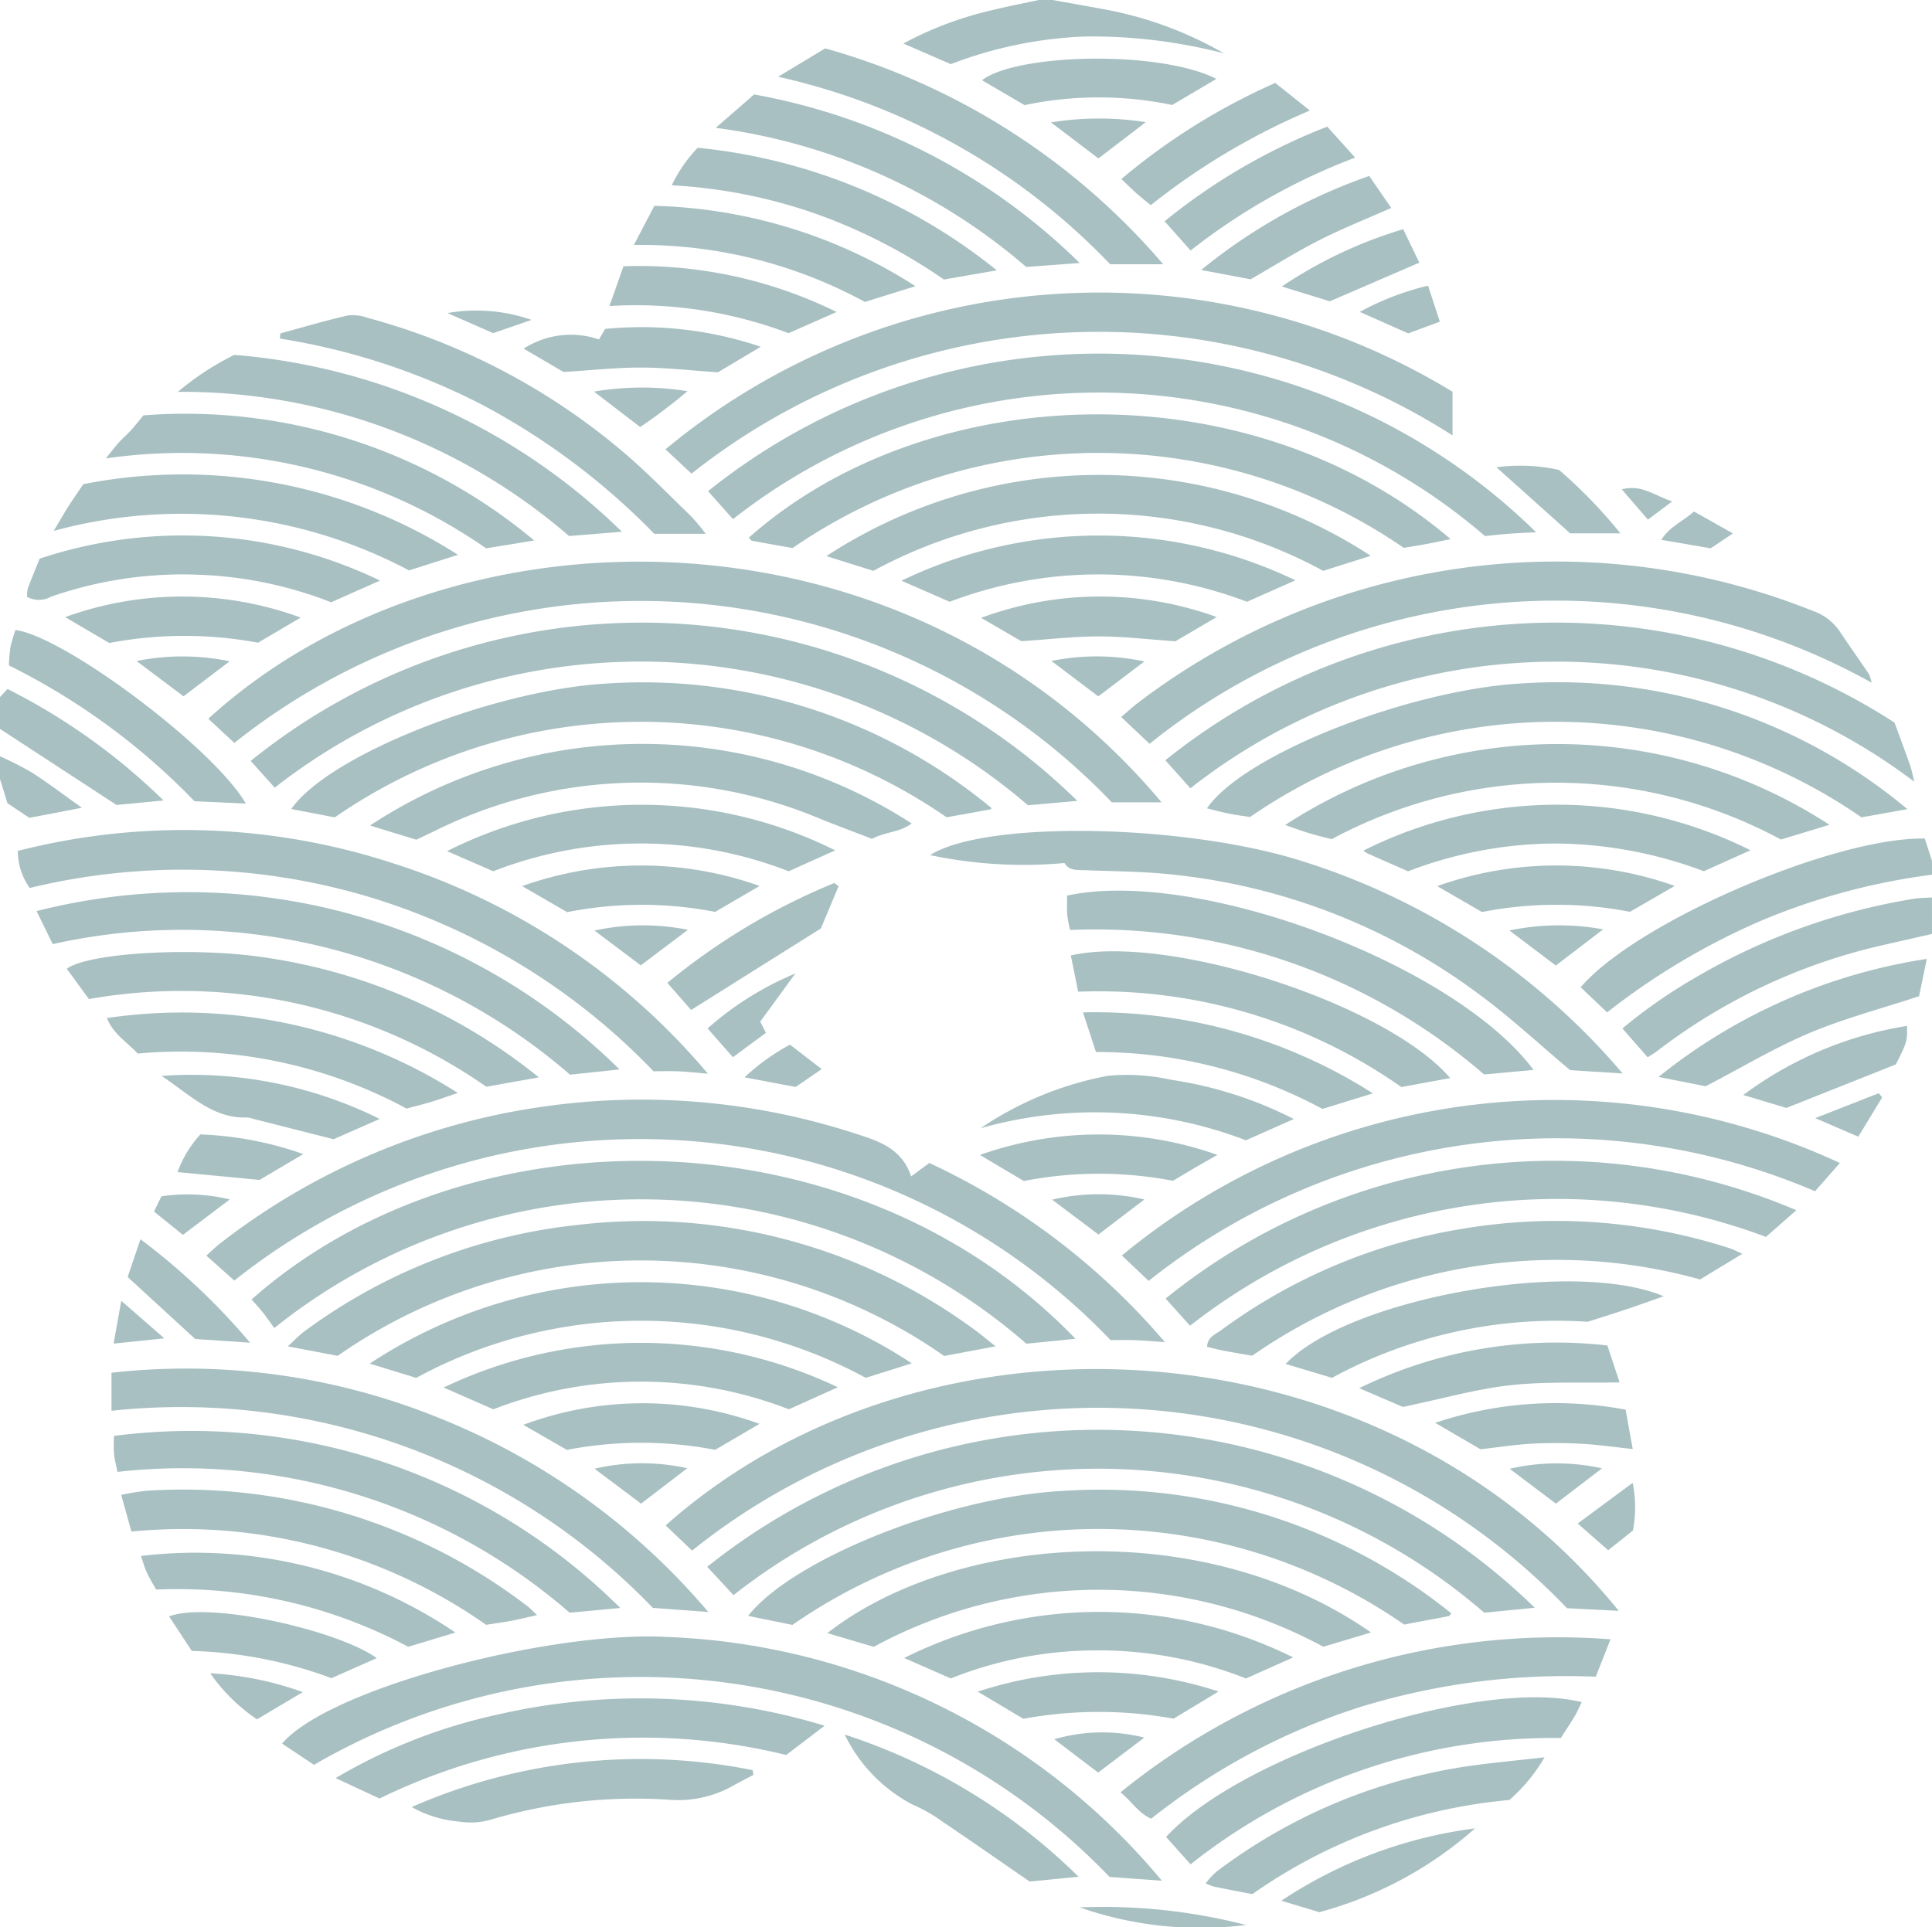 <svg xmlns="http://www.w3.org/2000/svg" viewBox="0 0 43.272 43.174"><defs><style>.cls-1{fill:#a8c0c2;}</style></defs><g id="圖層_6" data-name="圖層 6"><path class="cls-1" d="M43.272,19.595A14.693,14.693,0,0,0,39.413,20.639a15.662,15.662,0,0,0-3.418,2.04l-.592-.562c1.237-1.456,5.671-3.368,7.707-3.332l.163.504Z"/><path class="cls-1" d="M43.272,20.922c-.377.086-.753.171-1.129.257a13.044,13.044,0,0,0-5.061,2.392c-.04.03-.085.054-.179.114l-.565-.646a11.47,11.47,0,0,1,1.634-1.138,14.111,14.111,0,0,1,4.894-1.767c.133-.022.27-.02.405-.029Z"/><path class="cls-1" d="M23.575,0c.377.068.755.133,1.131.204a8.373,8.373,0,0,1,2.707.991A11.869,11.869,0,0,0,24.322.817a9.358,9.358,0,0,0-3.026.62L20.233.975a7.89,7.89,0,0,1,2.053-.762c.325-.082.655-.142.982-.213Z"/><path class="cls-1" d="M0,15.615l.168-.18A13.953,13.953,0,0,1,3.662,17.931l-1.052.102L0,16.329Z"/><path class="cls-1" d="M0,16.942a7.679,7.679,0,0,1,.714.364c.352.225.685.48,1.121.789l-1.178.226-.49-.327L0,17.452Z"/><path class="cls-1" d="M5.249,16.643l-.583-.542c5.31-4.856,15.501-5.096,21.351,1.873H24.902A14.603,14.603,0,0,0,5.249,16.643Z"/><path class="cls-1" d="M15.501,34.736l-.592-.564c5.805-5.165,15.997-4.692,21.347,1.914l-1.159-.059A14.526,14.526,0,0,0,15.501,34.736Z"/><path class="cls-1" d="M24.874,30.021A14.594,14.594,0,0,0,5.248,28.687L4.622,28.128c.117-.104.207-.196.309-.274a15.264,15.264,0,0,1,7.281-3.07,15.481,15.481,0,0,1,6.986.623c.514.165,1.002.333,1.21.946l.407-.3A15.529,15.529,0,0,1,26.091,30.066c-.283-.019-.469-.037-.655-.043C25.25,30.016,25.063,30.021,24.874,30.021Z"/><path class="cls-1" d="M26.024,42.132l-1.172-.085A14.565,14.565,0,0,0,7.033,39.535l-.715-.475c1.043-1.235,5.978-2.521,8.579-2.391A15.161,15.161,0,0,1,26.024,42.132Z"/><path class="cls-1" d="M34.405,11.923c-.24.013-.426.02-.611.034-.185.014-.369.036-.534.052a13.249,13.249,0,0,0-16.843-.379l-.558-.627A13.979,13.979,0,0,1,34.405,11.923Z"/><path class="cls-1" d="M15.84,35.099a14.004,14.004,0,0,1,18.534.917l-1.13.112a13.198,13.198,0,0,0-16.815-.394Z"/><path class="cls-1" d="M24.13,17.941l-1.107.098a13.301,13.301,0,0,0-16.87-.394l-.538-.599A13.922,13.922,0,0,1,24.13,17.941Z"/><path class="cls-1" d="M24.088,29.991l-1.101.11A13.135,13.135,0,0,0,6.143,29.751c-.086-.118-.16-.23-.244-.335-.084-.106-.176-.205-.264-.306C10.467,24.827,19.13,24.841,24.088,29.991Z"/><path class="cls-1" d="M32.533,8.776v.978a14.686,14.686,0,0,0-17.045.856l-.583-.544A15.196,15.196,0,0,1,32.533,8.776Z"/><path class="cls-1" d="M26.662,17.659l-.561-.628a13.952,13.952,0,0,1,16.332-.843c.106.289.23.621.348.955.037.106.057.218.094.369A13.275,13.275,0,0,0,26.662,17.659Z"/><path class="cls-1" d="M25.747,16.662l-.635-.6c.138-.117.259-.23.391-.329a15.463,15.463,0,0,1,15.105-2.046,1.203,1.203,0,0,1,.595.454c.217.325.443.643.661.967a.842.842,0,0,1,.055.185,14.519,14.519,0,0,0-16.171,1.369Z"/><path class="cls-1" d="M41.209,26.053l-.557.633a14.683,14.683,0,0,0-14.925,2.008l-.6-.569A15.203,15.203,0,0,1,41.209,26.053Z"/><path class="cls-1" d="M15.855,24.052c-.28-.023-.463-.044-.647-.052-.186-.008-.373-.002-.571-.002A14.719,14.719,0,0,0,8.182,20.068a14.557,14.557,0,0,0-7.516-.176,1.428,1.428,0,0,1-.267-.83,15.059,15.059,0,0,1,8.383.27A15.279,15.279,0,0,1,15.855,24.052Z"/><path class="cls-1" d="M17.752,12.277c-.279-.05-.596-.104-.912-.164-.025-.005-.044-.046-.066-.07,3.988-3.539,11.182-3.832,15.717.034-.208.042-.377.079-.548.111-.183.034-.366.062-.502.085A12.066,12.066,0,0,0,17.752,12.277Z"/><path class="cls-1" d="M42.72,18.126l-1.027.184a12.039,12.039,0,0,0-13.694-.008c-.112-.017-.296-.04-.477-.076-.161-.031-.318-.076-.489-.118.846-1.231,4.602-2.678,7.101-2.801A12.187,12.187,0,0,1,42.72,18.126Z"/><path class="cls-1" d="M22.298,30.16l-1.151.216a11.858,11.858,0,0,0-13.584-.003l-1.117-.212c.165-.15.262-.257.377-.34a12.515,12.515,0,0,1,6.144-2.384,12.498,12.498,0,0,1,8.846,2.341C21.96,29.883,22.098,30.002,22.298,30.16Z"/><path class="cls-1" d="M22.212,18.106c-.013.009-.024.024-.038.027-.333.061-.666.121-.972.176a12.038,12.038,0,0,0-13.703.001l-.976-.186c.86-1.231,4.582-2.671,7.06-2.811A12.229,12.229,0,0,1,22.212,18.106Z"/><path class="cls-1" d="M17.748,36.401l-.992-.202c.978-1.253,4.431-2.654,7.02-2.798A12.55,12.55,0,0,1,32.505,36.14c-.034.043-.041.061-.052.063-.349.067-.699.132-1.003.19A12.012,12.012,0,0,0,17.748,36.401Z"/><path class="cls-1" d="M23.842,19.333a10.108,10.108,0,0,1-3.009-.177c1.236-.789,5.765-.7,8.396.155a15.487,15.487,0,0,1,7.114,4.737L35.167,23.973c-.698-.586-1.333-1.179-2.027-1.69a13.864,13.864,0,0,0-6.984-2.702c-.607-.059-1.219-.063-1.829-.086C24.14,19.487,23.949,19.515,23.842,19.333Z"/><path class="cls-1" d="M26.654,29.699l-.547-.609A13.82,13.82,0,0,1,40.233,27.111l-.68.598A13.31,13.31,0,0,0,26.654,29.699Z"/><path class="cls-1" d="M15.864,36.111l-1.242-.091A14.653,14.653,0,0,0,2.497,31.604v-.852a15.047,15.047,0,0,1,7.212.963A15.406,15.406,0,0,1,15.864,36.111Z"/><path class="cls-1" d="M1.181,21.15l-.362-.74a13.756,13.756,0,0,1,13.057,3.547l-1.108.118A13.261,13.261,0,0,0,1.181,21.15Z"/><path class="cls-1" d="M19.562,12.788l-1.053-.33a11.143,11.143,0,0,1,12.192-.007l-1.064.337A10.54,10.54,0,0,0,19.562,12.788Z"/><path class="cls-1" d="M30.708,36.57l-1.07.32a10.559,10.559,0,0,0-10.068.002l-1.04-.308C21.425,34.334,26.964,33.958,30.708,36.57Z"/><path class="cls-1" d="M40.975,18.477l-1.087.33a10.61,10.61,0,0,0-10.062-.008c-.148-.039-.328-.081-.504-.134-.174-.053-.345-.117-.538-.183A11.161,11.161,0,0,1,40.975,18.477Z"/><path class="cls-1" d="M9.322,30.867,8.281,30.547a11.03,11.03,0,0,1,12.141-.006l-1.032.325A10.543,10.543,0,0,0,9.322,30.867Z"/><path class="cls-1" d="M19.529,18.791c-.394-.152-.773-.293-1.149-.444a10.365,10.365,0,0,0-8.638.265c-.137.065-.274.131-.417.199l-1.038-.318a11.093,11.093,0,0,1,12.131-.046C20.161,18.646,19.84,18.63,19.529,18.791Z"/><path class="cls-1" d="M13.892,36.021l-1.134.106A13.203,13.203,0,0,0,2.631,32.973c-.03-.152-.065-.278-.077-.406-.013-.133-.003-.268-.003-.4A13.608,13.608,0,0,1,13.892,36.021Z"/><path class="cls-1" d="M39.025,28.087l-.946.575a11.934,11.934,0,0,0-10.033,1.709c-.225-.04-.442-.075-.658-.117-.115-.022-.228-.054-.353-.084.011-.222.192-.281.319-.374a12.481,12.481,0,0,1,5.394-2.268,12.643,12.643,0,0,1,5.987.433C38.811,27.986,38.881,28.024,39.025,28.087Z"/><path class="cls-1" d="M25.096,40.151a15.559,15.559,0,0,1,10.976-3.428l-.331.838a15.718,15.718,0,0,0-5.26.674,14.713,14.713,0,0,0-4.697,2.507C25.502,40.622,25.356,40.361,25.096,40.151Z"/><path class="cls-1" d="M23.967,20.833a2.783,2.783,0,0,1-.063-.33c-.01-.149-.003-.299-.003-.44,2.906-.632,8.688,1.536,10.446,3.905l-1.107.102A13.304,13.304,0,0,0,23.967,20.833Z"/><path class="cls-1" d="M18.47,38.659l-.861.656a13.447,13.447,0,0,0-9.109.975L7.517,39.832a12.239,12.239,0,0,1,3.622-1.421A14.24,14.24,0,0,1,18.47,38.659Z"/><path class="cls-1" d="M10.893,24.345A11.933,11.933,0,0,0,1.991,22.381l-.495-.679c.502-.369,2.898-.489,4.436-.253a12.633,12.633,0,0,1,6.137,2.686Z"/><path class="cls-1" d="M5.248,7.95a14.005,14.005,0,0,1,8.681,3.962l-1.184.096a13.251,13.251,0,0,0-8.761-3.23A6.252,6.252,0,0,1,5.248,7.95Z"/><path class="cls-1" d="M15.806,11.958H14.654a15.529,15.529,0,0,0-3.873-2.9A14.972,14.972,0,0,0,6.269,7.585l.009-.116c.502-.136,1-.284,1.506-.401a.978.978,0,0,1,.446.051A14.796,14.796,0,0,1,13.878,10.058c.561.465,1.068.995,1.595,1.501A4.804,4.804,0,0,1,15.806,11.958Z"/><path class="cls-1" d="M35.427,38.131c-.054.109-.099.217-.158.316-.095.159-.199.313-.311.488a13.042,13.042,0,0,0-8.292,2.829l-.549-.613C27.824,39.293,33.157,37.566,35.427,38.131Z"/><path class="cls-1" d="M2.943,34.31l-.228-.822a5.339,5.339,0,0,1,.568-.092,12.676,12.676,0,0,1,8.53,2.585c.066.05.121.112.216.2-.215.048-.388.092-.562.125-.183.035-.367.059-.578.093A11.811,11.811,0,0,0,2.943,34.31Z"/><path class="cls-1" d="M11.965,12.108l-1.077.176a11.917,11.917,0,0,0-8.518-2.014c.116-.143.197-.252.287-.352.091-.101.195-.189.286-.29.102-.114.196-.235.268-.323A12.172,12.172,0,0,1,11.965,12.108Z"/><path class="cls-1" d="M18.483,1.084a15.442,15.442,0,0,1,7.57,4.836H24.865a14.715,14.715,0,0,0-7.437-4.201Z"/><path class="cls-1" d="M32.48,24.15l-1.093.202a11.787,11.787,0,0,0-7.239-2.136l-.164-.812C26.171,20.905,31.06,22.491,32.48,24.15Z"/><path class="cls-1" d="M1.203,11.893c.136-.228.228-.389.327-.546.1-.157.207-.31.334-.5a11.454,11.454,0,0,1,8.395,1.582l-1.098.349A10.877,10.877,0,0,0,1.203,11.893Z"/><path class="cls-1" d="M16.03,2.864l.861-.748a13.902,13.902,0,0,1,7.291,3.775l-1.197.09A13.267,13.267,0,0,0,16.03,2.864Z"/><path class="cls-1" d="M21.27,13.481,20.191,13.009a10.161,10.161,0,0,1,8.823-.009l-1.084.481A9.355,9.355,0,0,0,21.27,13.481Z"/><path class="cls-1" d="M27.906,37.601a8.922,8.922,0,0,0-3.326-.629,8.79,8.79,0,0,0-3.285.628l-1.043-.458a9.762,9.762,0,0,1,8.712-.013Z"/><path class="cls-1" d="M31.537,19.519c-.329-.145-.623-.274-.917-.405a.456.456,0,0,1-.081-.06,9.687,9.687,0,0,1,8.668-.007l-1.045.47a9.593,9.593,0,0,0-3.321-.621A9.292,9.292,0,0,0,31.537,19.519Z"/><path class="cls-1" d="M11.048,19.518l-1.035-.451a9.687,9.687,0,0,1,8.694-.017l-1.044.468A9.101,9.101,0,0,0,11.048,19.518Z"/><path class="cls-1" d="M11.05,31.571l-1.114-.488a10.267,10.267,0,0,1,8.83-.006l-1.097.494A9.144,9.144,0,0,0,11.05,31.571Z"/><path class="cls-1" d="M29.833,30.866l-1.038-.311c1.388-1.465,6.429-2.377,8.467-1.516-.305.107-.566.202-.829.29-.271.091-.545.176-.87.281A10.553,10.553,0,0,0,29.833,30.866Z"/><path class="cls-1" d="M.607,13.371a.709.709,0,0,1,.017-.19c.081-.221.173-.438.264-.666a10.156,10.156,0,0,1,7.623.491l-1.095.486a8.976,8.976,0,0,0-2.879-.613,8.95,8.95,0,0,0-3.401.491A.553.553,0,0,1,.607,13.371Z"/><path class="cls-1" d="M3.085,23.602c-.248-.265-.551-.439-.69-.796a11.489,11.489,0,0,1,7.859,1.678c-.244.082-.412.144-.583.196-.178.054-.359.098-.565.154A10.635,10.635,0,0,0,3.085,23.602Z"/><path class="cls-1" d="M28.049,42.432c-.303-.059-.585-.112-.866-.17a1.265,1.265,0,0,1-.179-.072,1.962,1.962,0,0,1,.237-.258,12.299,12.299,0,0,1,5.41-2.331c.615-.102,1.239-.152,1.943-.235a3.818,3.818,0,0,1-.787.957A11.841,11.841,0,0,0,28.049,42.432Z"/><path class="cls-1" d="M22.326,6.056l-1.185.206A12.228,12.228,0,0,0,18.255,4.783a11.637,11.637,0,0,0-3.209-.632,3.209,3.209,0,0,1,.581-.841A12.646,12.646,0,0,1,22.326,6.056Z"/><path class="cls-1" d="M10.2,36.572l-1.056.319A10.986,10.986,0,0,0,3.498,35.609c-.064-.114-.144-.24-.206-.375-.056-.121-.091-.251-.135-.378A10.375,10.375,0,0,1,10.2,36.572Z"/><path class="cls-1" d="M16.875,39.762c-.149.078-.301.153-.447.236a2.503,2.503,0,0,1-1.461.318,11.372,11.372,0,0,0-3.975.448,1.614,1.614,0,0,1-.698.044,2.605,2.605,0,0,1-1.073-.327,12.758,12.758,0,0,1,7.636-.827Z"/><path class="cls-1" d="M30.749,24.493l-1.129.349a10.645,10.645,0,0,0-5.073-1.275l-.291-.888A11.582,11.582,0,0,1,30.749,24.493Z"/><path class="cls-1" d="M5.506,18.001,4.356,17.949A15.083,15.083,0,0,0,.199,14.906,3.94,3.94,0,0,1,.234,14.497a3.834,3.834,0,0,1,.112-.384C1.443,14.256,4.79,16.76,5.506,18.001Z"/><path class="cls-1" d="M43.156,21.481l-.174.836c-.858.283-1.681.498-2.456.825-.777.328-1.508.768-2.322,1.192L37.147,24.125A12.6,12.6,0,0,1,43.156,21.481Z"/><path class="cls-1" d="M20.504,6.411l-1.133.353a10.484,10.484,0,0,0-5.174-1.276l.459-.877A11.349,11.349,0,0,1,20.504,6.411Z"/><path class="cls-1" d="M21.963,25.274a7.565,7.565,0,0,1,2.855-1.175,4.548,4.548,0,0,1,1.413.09,8.888,8.888,0,0,1,2.748.879l-1.074.477A9.414,9.414,0,0,0,21.963,25.274Z"/><path class="cls-1" d="M36.275,30.968c-.872.017-1.668-.023-2.45.064-.767.086-1.52.301-2.402.486l-.98-.42a10.039,10.039,0,0,1,5.558-.957Z"/><path class="cls-1" d="M24.157,42.042l-1.095.108c-.688-.474-1.325-.919-1.969-1.353a3.435,3.435,0,0,0-.662-.375A3.496,3.496,0,0,1,18.919,38.857,13.32,13.32,0,0,1,24.157,42.042Z"/><path class="cls-1" d="M17.661,7.464a9.654,9.654,0,0,0-4.011-.608l.314-.891A10.016,10.016,0,0,1,18.738,6.989Z"/><path class="cls-1" d="M1.459,13.825a7.69,7.69,0,0,1,5.275.01l-.955.563a8.968,8.968,0,0,0-3.331.006Z"/><path class="cls-1" d="M17.013,19.847l-.995.581a8.577,8.577,0,0,0-3.315.006L11.695,19.851A7.915,7.915,0,0,1,17.013,19.847Z"/><path class="cls-1" d="M27.251,13.823l-.926.543c-.593-.041-1.149-.108-1.704-.109-.556-.001-1.113.065-1.747.107l-.899-.523A7.657,7.657,0,0,1,27.251,13.823Z"/><path class="cls-1" d="M37.51,19.846l-1.003.58a8.652,8.652,0,0,0-3.314.005L32.19,19.851A7.922,7.922,0,0,1,37.51,19.846Z"/><path class="cls-1" d="M22.931,26.457l-.983-.584a7.948,7.948,0,0,1,5.319-.001c-.185.105-.334.189-.482.275-.161.094-.32.19-.513.305A8.769,8.769,0,0,0,22.931,26.457Z"/><path class="cls-1" d="M17.011,31.897l-.994.582a8.766,8.766,0,0,0-3.32.001l-.977-.561A7.641,7.641,0,0,1,17.011,31.897Z"/><path class="cls-1" d="M22.92,38.504l-1.021-.608a8.606,8.606,0,0,1,5.393-.003l-1.006.608A9.367,9.367,0,0,0,22.92,38.504Z"/><path class="cls-1" d="M22.947,2.355l-.953-.558c.783-.6,3.978-.677,5.25-.03l-.99.585A8.069,8.069,0,0,0,22.947,2.355Z"/><path class="cls-1" d="M13.416,7.604l.138-.235a8.302,8.302,0,0,1,3.484.399l-.959.572c-.592-.039-1.148-.104-1.704-.106-.557-.002-1.114.06-1.754.099l-.893-.523A1.952,1.952,0,0,1,13.416,7.604Z"/><path class="cls-1" d="M26.667,5.612l-.583-.655a13.513,13.513,0,0,1,3.643-2.12l.625.694A13.892,13.892,0,0,0,26.667,5.612Z"/><path class="cls-1" d="M25.774,4.596c-.115-.095-.221-.177-.321-.266-.101-.09-.196-.186-.337-.32a14.288,14.288,0,0,1,3.447-2.152l.775.618A15.293,15.293,0,0,0,25.774,4.596Z"/><path class="cls-1" d="M8.438,37.145l-1.014.449a9.686,9.686,0,0,0-3.128-.61l-.509-.774C4.692,35.866,7.576,36.52,8.438,37.145Z"/><path class="cls-1" d="M18.782,19.853l-.396.946-2.907,1.826-.532-.607a14.53,14.53,0,0,1,3.74-2.237Z"/><path class="cls-1" d="M30.668,3.942l.492.716c-.557.247-1.098.462-1.616.725-.512.26-1.0.567-1.535.874l-1.106-.209A12.336,12.336,0,0,1,30.668,3.942Z"/><path class="cls-1" d="M36.41,31.579l.159.882c-.415-.044-.774-.098-1.135-.117a10.408,10.408,0,0,0-1.116-.003c-.371.02-.74.078-1.158.125l-1.016-.592A8.468,8.468,0,0,1,36.41,31.579Z"/><path class="cls-1" d="M8.504,25.066l-1.033.455c-.611-.155-1.198-.304-1.786-.453a.561.561,0,0,0-.148-.034c-.766.027-1.258-.492-1.918-.932A9.459,9.459,0,0,1,8.504,25.066Z"/><path class="cls-1" d="M40.01,24.82l-.964-.29a8.317,8.317,0,0,1,3.666-1.548c.009.339.001.367-.25.863Z"/><path class="cls-1" d="M33.038,40.959A8.669,8.669,0,0,1,29.551,42.836l-.852-.256A10.16,10.16,0,0,1,33.038,40.959Z"/><path class="cls-1" d="M2.859,28.607l.287-.846a14.91,14.91,0,0,1,2.455,2.318L4.372,29.996Z"/><path class="cls-1" d="M31.428,5.134l.361.75-2.005.866-1.075-.332A10.04,10.04,0,0,1,31.428,5.134Z"/><path class="cls-1" d="M36.293,11.948H35.168l-1.651-1.48a3.989,3.989,0,0,1,1.403.06A10.958,10.958,0,0,1,36.293,11.948Z"/><path class="cls-1" d="M4.488,25.413a7.765,7.765,0,0,1,2.305.44l-.981.58-1.835-.176A2.491,2.491,0,0,1,4.488,25.413Z"/><path class="cls-1" d="M17.814,21.808l-.787,1.079.128.25-.74.546-.567-.644A6.996,6.996,0,0,1,17.814,21.808Z"/><path class="cls-1" d="M32.249,7.206l-.71.262-1.083-.481a6.187,6.187,0,0,1,1.529-.588Z"/><path class="cls-1" d="M27.908,43.123a8.199,8.199,0,0,1-3.725-.394A12.833,12.833,0,0,1,27.908,43.123Z"/><path class="cls-1" d="M35.337,34.129l1.231-.911a2.791,2.791,0,0,1,.006,1.068l-.555.442Z"/><path class="cls-1" d="M15.392,32.891l-1.034.793-1.042-.782A4.669,4.669,0,0,1,15.392,32.891Z"/><path class="cls-1" d="M4.709,37.484a7.295,7.295,0,0,1,2.073.422l-1.026.61A3.992,3.992,0,0,1,4.709,37.484Z"/><path class="cls-1" d="M25.631,26.87l-1.029.785-1.037-.78A4.532,4.532,0,0,1,25.631,26.87Z"/><path class="cls-1" d="M25.662,2.737l-1.06.812-1.063-.807A6.723,6.723,0,0,1,25.662,2.737Z"/><path class="cls-1" d="M33.813,32.903a4.68,4.68,0,0,1,2.068-.01l-1.033.791Z"/><path class="cls-1" d="M34.846,21.63l-1.039-.786a5.456,5.456,0,0,1,2.099-.025Z"/><path class="cls-1" d="M23.549,14.807a5.072,5.072,0,0,1,2.081.011l-1.031.782Z"/><path class="cls-1" d="M5.144,14.814l-1.034.785-1.052-.791A5.195,5.195,0,0,1,5.144,14.814Z"/><path class="cls-1" d="M15.407,20.829,14.352,21.626l-1.037-.78A5.11,5.11,0,0,1,15.407,20.829Z"/><path class="cls-1" d="M14.338,9.566l-1.034-.793a6.405,6.405,0,0,1,2.093-.01A11.892,11.892,0,0,1,14.338,9.566Z"/><path class="cls-1" d="M25.629,38.925l-1.033.784-.983-.747A3.852,3.852,0,0,1,25.629,38.925Z"/><path class="cls-1" d="M4.097,27.663l-.648-.522.167-.342a4.063,4.063,0,0,1,1.531.07Z"/><path class="cls-1" d="M18.404,23.95l-.584.4-1.144-.216a4.849,4.849,0,0,1,1.018-.732Z"/><path class="cls-1" d="M38.813,11.949l-.498.334-1.108-.19c.207-.317.497-.419.734-.634Z"/><path class="cls-1" d="M42.155,24.586l-.534.878-.965-.416,1.425-.559Z"/><path class="cls-1" d="M2.545,30.099l.171-.958.966.84Z"/><path class="cls-1" d="M11.904,7.166l-.859.297-1.023-.45A3.746,3.746,0,0,1,11.904,7.166Z"/><path class="cls-1" d="M37.452,11.233l-.543.408-.585-.679C36.77,10.844,37.055,11.102,37.452,11.233Z"/></g></svg>